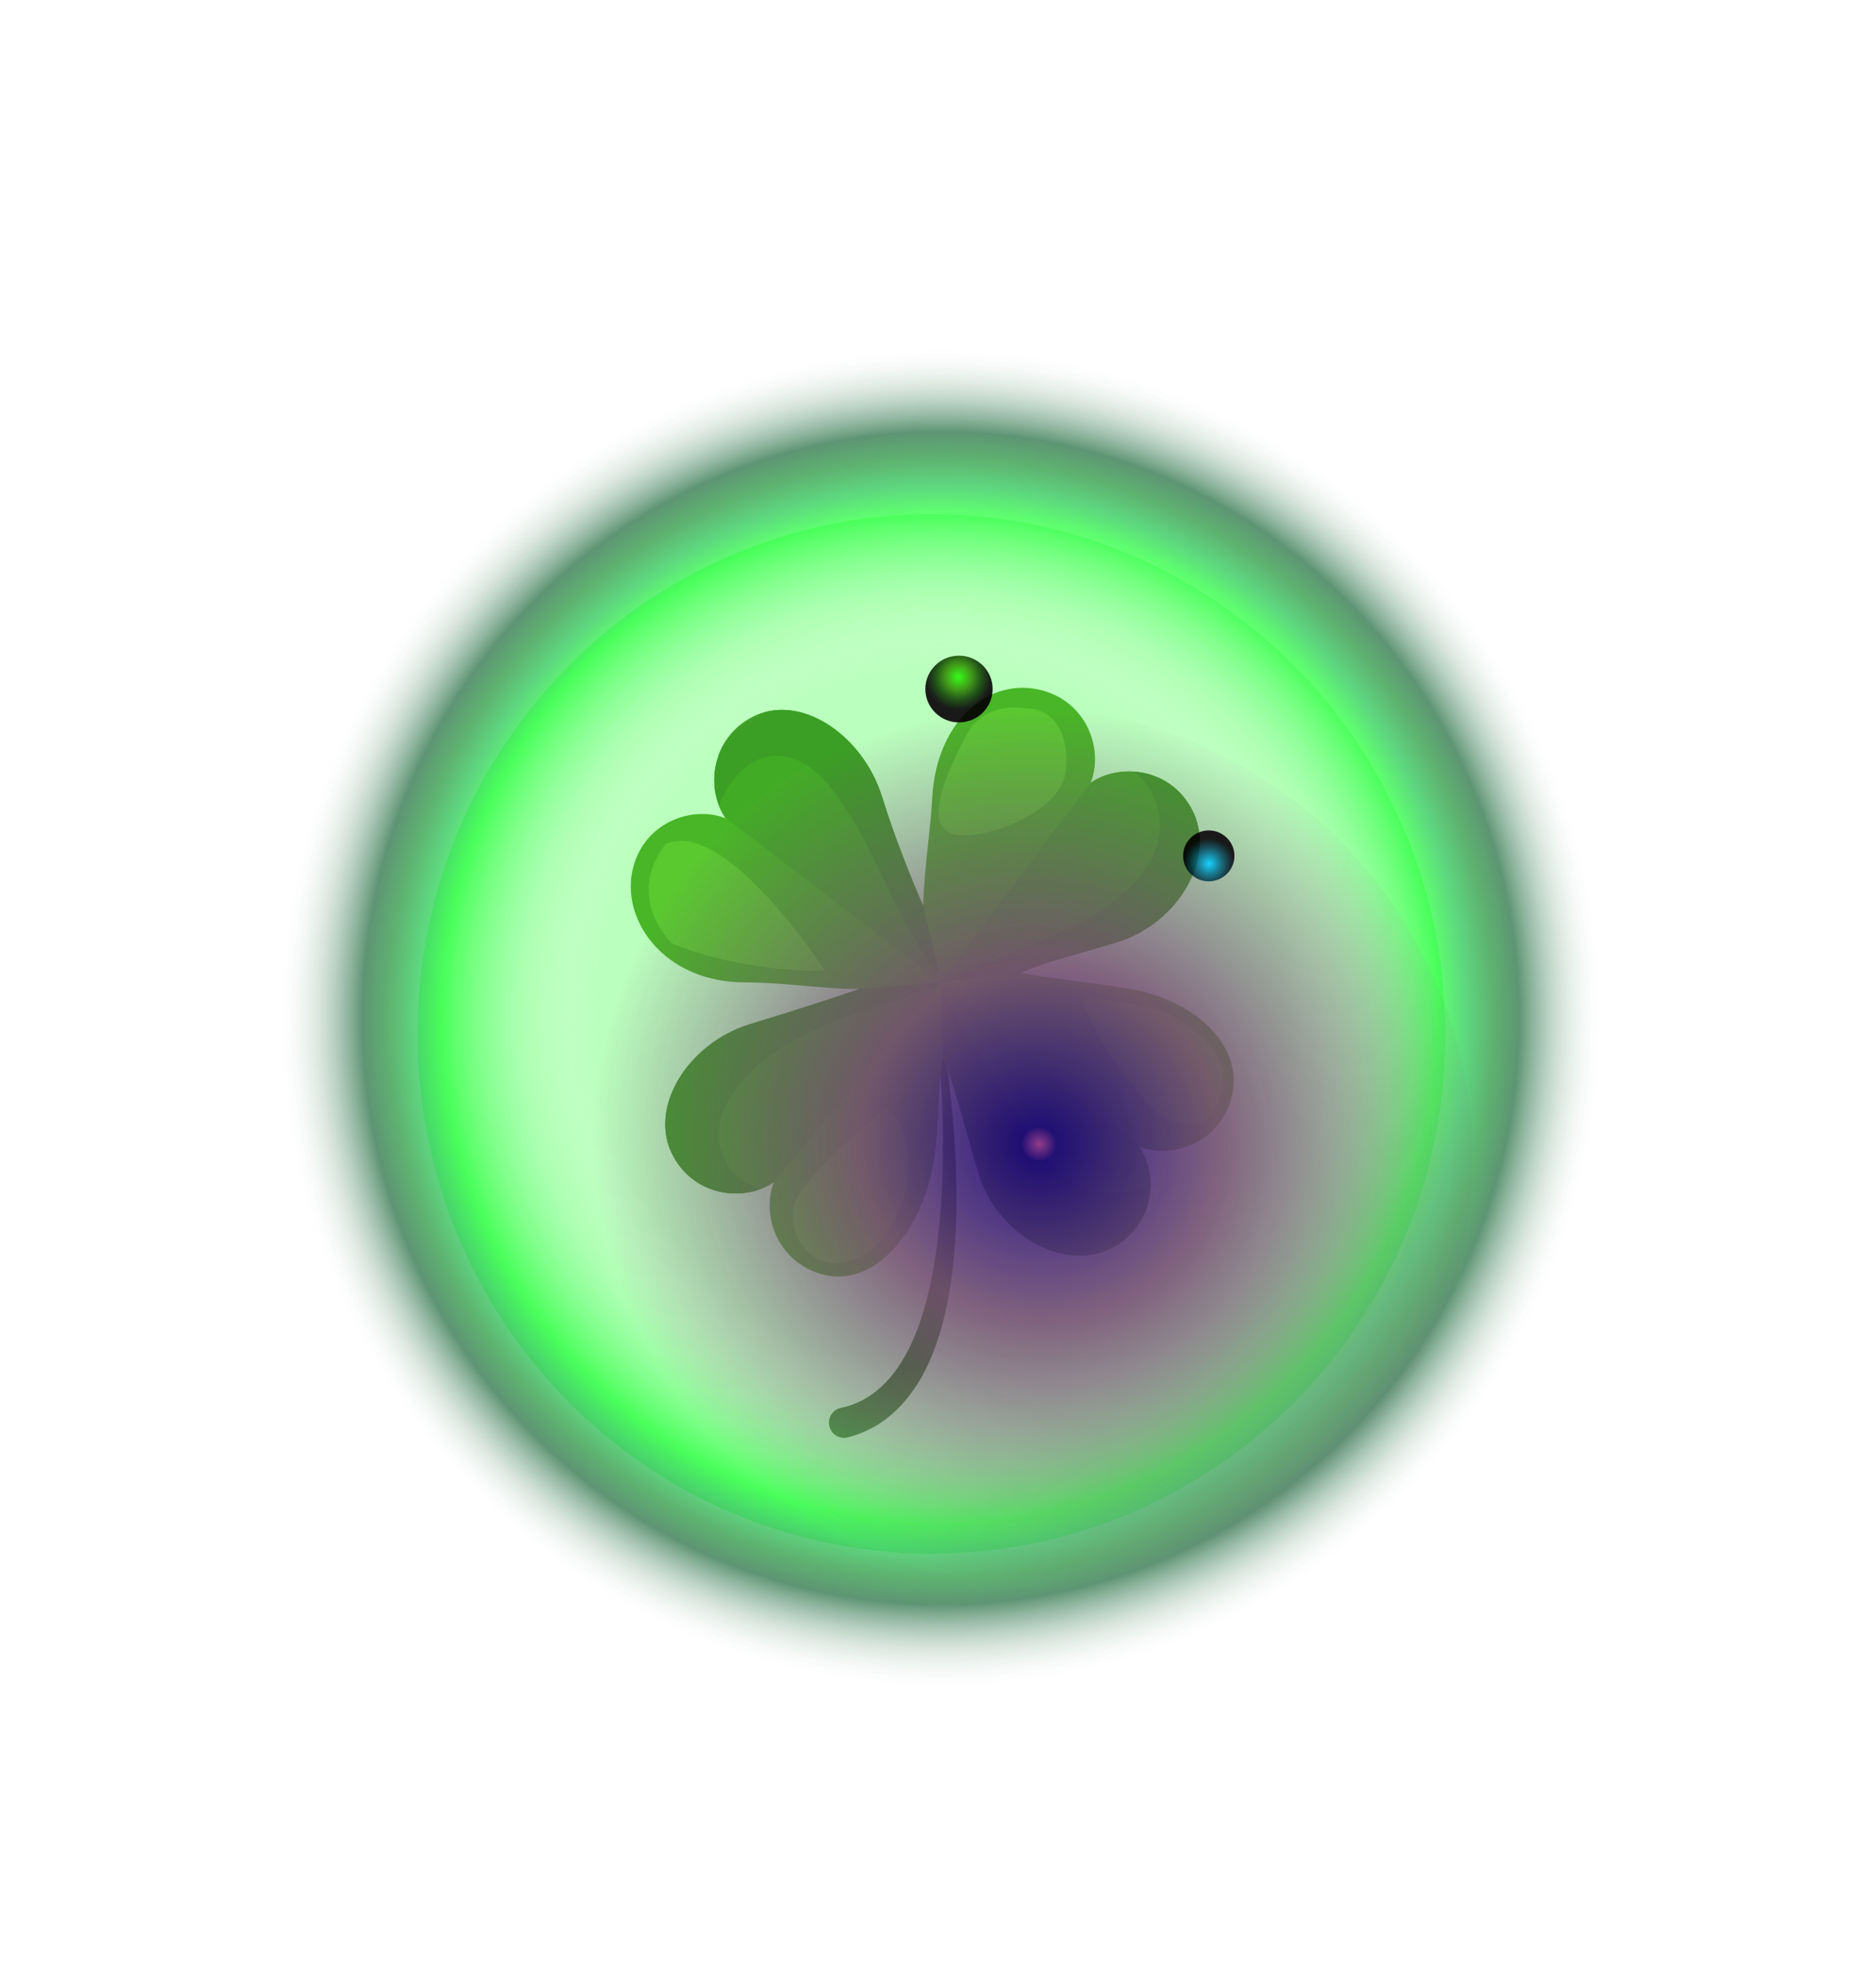 <?xml version="1.0" encoding="UTF-8"?>
<svg xmlns="http://www.w3.org/2000/svg" xmlns:xlink="http://www.w3.org/1999/xlink" version="1.1" viewBox="0 0 402 421">
  <defs>
    <style>
      .cls-1 {
        fill: none;
      }

      .cls-2 {
        fill: #5b8c30;
      }

      .cls-3 {
        fill: #639b30;
      }

      .cls-4 {
        mix-blend-mode: multiply;
        opacity: .3;
      }

      .cls-5, .cls-6, .cls-7, .cls-8, .cls-9 {
        isolation: isolate;
      }

      .cls-10 {
        fill: #527c2e;
      }

      .cls-6 {
        fill: url(#radial-gradient);
        opacity: .7;
      }

      .cls-6, .cls-7, .cls-8, .cls-11 {
        mix-blend-mode: screen;
      }

      .cls-12, .cls-7, .cls-8 {
        fill-rule: evenodd;
      }

      .cls-12, .cls-13 {
        fill: #00ff0a;
      }

      .cls-7 {
        fill: url(#radial-gradient-3);
      }

      .cls-8 {
        fill: url(#radial-gradient-4);
      }

      .cls-14 {
        opacity: .9;
      }

      .cls-15 {
        opacity: .5;
      }

      .cls-16 {
        fill: #7bb53e;
      }

      .cls-9 {
        fill: url(#radial-gradient-2);
        mix-blend-mode: lighten;
      }

      .cls-17 {
        fill: #374f21;
      }

      .cls-18 {
        fill: #517a2e;
      }
    </style>
    <radialGradient id="radial-gradient" cx="-95.32" cy="630.43" fx="-95.32" fy="630.43" r="1" gradientTransform="translate(13736.14 90716.91) scale(141.99 -143.55)" gradientUnits="userSpaceOnUse">
      <stop offset=".52" stop-color="#fff" stop-opacity="0"/>
      <stop offset=".75" stop-color="#00ff1a"/>
      <stop offset=".79" stop-color="#00bf35"/>
      <stop offset=".83" stop-color="#00861d"/>
      <stop offset=".87" stop-color="#005622"/>
      <stop offset="1" stop-color="#fff" stop-opacity="0"/>
    </radialGradient>
    <radialGradient id="radial-gradient-2" cx="-94.13" cy="630.33" fx="-94.13" fy="630.33" r="1" gradientTransform="translate(-17816.7 56924.72) rotate(26.39) scale(95.97 -93.27)" gradientUnits="userSpaceOnUse">
      <stop offset="0" stop-color="#993494"/>
      <stop offset=".04" stop-color="#1a037a"/>
      <stop offset=".4" stop-color="#725070"/>
      <stop offset="1" stop-color="#725070" stop-opacity="0"/>
    </radialGradient>
    <radialGradient id="radial-gradient-3" cx="-82.68" cy="602.5" fx="-82.68" fy="602.5" r="1" gradientTransform="translate(801.51 4452.89) scale(7.21 -7.15)" gradientUnits="userSpaceOnUse">
      <stop offset="0" stop-color="#05ff00"/>
      <stop offset=".04" stop-color="#22f100"/>
      <stop offset=".4" stop-color="#2c8b00"/>
      <stop offset=".69" stop-color="#094000"/>
      <stop offset=".9" stop-color="#011100"/>
      <stop offset="1" stop-color="#000"/>
    </radialGradient>
    <radialGradient id="radial-gradient-4" cx="-78.55" cy="593.38" fx="-78.55" fy="593.38" r="1" gradientTransform="translate(691.09 3418.94) scale(5.5 -5.45)" gradientUnits="userSpaceOnUse">
      <stop offset="0" stop-color="#00cfff"/>
      <stop offset=".04" stop-color="#00c4f1"/>
      <stop offset=".4" stop-color="#00718b"/>
      <stop offset=".69" stop-color="#003440"/>
      <stop offset=".9" stop-color="#000e11"/>
      <stop offset="1" stop-color="#000"/>
    </radialGradient>
  </defs>
  <!-- Generator: Adobe Illustrator 28.7.0, SVG Export Plug-In . SVG Version: 1.2.0 Build 55)  -->
  <g class="cls-5">
    <g id="Layer_1">
      <g>
        <path class="cls-3" d="M242.2,211.88c-8.86-1.48-16.98-2.27-23.64-3.46,6.51-2.78,12.95-4.16,20.75-6.57,13.24-4.08,21.59-18.38,15.98-28.65-2.82-5.16-7.63-7.6-12.35-7.9-3.39-.22-6.72.65-9.23,2.42,2.76-6.81-.52-17.07-10.24-19.77-11.28-3.13-22.78,6.24-23.7,22.9-.45,8.09-1.55,13.18-1.96,23,0,.08,0,.17-.01.25-2.68-6.22-6.22-15.02-8.8-23.38-4.08-13.24-17.73-22.58-28-16.97-7.6,4.15-9.31,12.65-6.96,18.77.36.95.82,1.84,1.37,2.65.04.05.07.11.11.16-6.81-2.76-17.07.52-19.77,10.24-3.13,11.28,6.49,24.89,23.83,24.89,8.75,0,16.29,1.42,24.56,1.42-7.35,2.58-15.71,5.17-23.51,7.57-13.24,4.08-21.94,18-16.33,28.28,4.13,7.56,12.56,9.29,18.67,7,.98-.37,1.91-.84,2.74-1.41.05-.04.11-.07.16-.11-2.76,6.81.52,17.07,10.24,19.77,11.28,3.13,21-9.07,23.69-22.66,1.41-7.1,1.13-14.29,1.75-20.55.23,3.49.39,6.98.47,10.47.31,17.53-.46,56.82-21.78,61.39-1.82.35-2.97,2.2-2.49,3.99.46,1.74,2.25,2.76,3.98,2.29,2.26-.6,4.46-1.53,6.45-2.77,19.37-12.29,18.14-50.49,14.8-76.24,2.31,6.29,4.51,15.27,6.77,22.61,4.08,13.24,18.57,21.28,28.84,15.67,5.73-3.13,8.11-8.72,7.93-13.91-.1-2.83-.95-5.55-2.45-7.67,6.81,2.76,17.07-.52,19.77-10.24,3.13-11.28-7.98-21.19-21.64-23.48h0Z"/>
        <path class="cls-2" d="M202.21,210.29s.1-.02.16-.03c.06,0,.12-.02.18-.03.06,0,.12-.02.19-.03.07,0,.14-.02.21-.03.07,0,.15-.02.22-.03.08-.01.15-.02.24-.03.08-.01.17-.02.25-.03.09-.01.17-.02.26-.03.09-.01.18-.02.26-.03.1-.01.19-.02.3-.04.1-.01.22-.03.32-.04.09-.01.18-.02.27-.03.2-.02.41-.05.62-.08.11-.01.23-.03.35-.04.11-.01.22-.03.33-.04.11-.01.23-.03.35-.04.12-.01.24-.03.36-.04.12-.01.24-.03.36-.04.12-.01.24-.03.35-.04.12-.01.24-.03.37-.04.13-.01.25-.03.38-.04.12-.01.24-.03.35-.04.12-.01.25-.03.37-.04.14-.02.29-.03.43-.05.1-.01.2-.02.31-.03.14-.01.28-.03.42-.05.11-.01.22-.03.33-.04.14-.02.28-.03.41-.05.11-.01.22-.02.33-.04.15-.02.3-.03.45-.05.05,0,.1-.01.15-.02.79-.09,1.55-.17,2.26-.24.11-.01.23-.02.34-.04.1-.01.19-.02.28-.03.1-.01.21-.02.31-.03.17-.02.34-.04.5-.05.02,0,.03,0,.05,0,.12-.01.24-.02.35-.04.11-.01.23-.02.34-.04.01,0,.02,0,.03,0,.16-.02.31-.03.45-.05.04,0,.07,0,.11-.01.11-.01.22-.02.32-.03.03,0,.06,0,.08,0,.1-.01.19-.02.27-.03.05,0,.1-.01.14-.01.03,0,.05,0,.08,0,.17-.02.31-.03.4-.04h0c.1,0,.16-.02.16-.02,6.51-2.78,12.95-4.16,20.75-6.57,13.24-4.08,21.59-18.38,15.98-28.65-2.82-5.16-7.63-7.6-12.35-7.9-3.39-.22-6.72.65-9.23,2.42,0,0-32.49,42.98-32.1,42.7.04-.03.2-.06.46-.11.04,0,.1-.02.15-.02h0Z"/>
        <path class="cls-2" d="M197.81,193.85c0,.09,0,.17-.01.25-2.68-6.22-6.22-15.02-8.8-23.38-4.08-13.24-17.73-22.58-28-16.97-7.6,4.15-9.31,12.65-6.96,18.77.36.95.82,1.84,1.37,2.65l46.2,35.24-.35-1.5-3.45-15.06h0Z"/>
        <path class="cls-2" d="M184.14,211.88c-7.35,2.58-15.71,5.17-23.51,7.57-13.24,4.08-21.94,18.01-16.33,28.28,4.13,7.56,12.56,9.29,18.67,7,.98-.37,1.91-.84,2.74-1.41l35.9-42.91-17.47,1.47h0Z"/>
        <path class="cls-2" d="M202.99,228.9c2.31,6.29,4.51,15.27,6.77,22.61,4.08,13.24,18.57,21.28,28.84,15.67,5.73-3.13,8.11-8.72,7.93-13.91-.1-2.84-.95-5.55-2.45-7.67l-42.46-35.19.39,16c.33.76.66,1.6.98,2.48h0Z"/>
        <path class="cls-17" d="M201.56,229.77c.23,3.49.39,6.98.47,10.47.31,17.53-.46,56.82-21.78,61.39-1.82.35-2.97,2.2-2.49,3.99.46,1.74,2.25,2.76,3.98,2.29,2.26-.6,4.46-1.53,6.45-2.77,19.37-12.3,18.14-50.49,14.8-76.25-.32-.88-.65-1.71-.98-2.48-.19,1.08-.33,2.21-.44,3.36Z"/>
        <path class="cls-16" d="M203.97,178.6c6.31,1.97,23.64-4.57,24.43-13.52.79-8.95-3.28-13.23-8.28-13.28,0,0-8.96-1.97-12.95,5.52-3.99,7.49-9.51,19.31-3.2,21.28h0Z"/>
        <path class="cls-16" d="M250.67,239.88c6.11,1.58,9.06,1.58,11.23-6.5,2.17-8.08-8.08-14.58-12.61-16.55-4.53-1.97-16.55-3.15-16.55-3.15-3.15.79,11.82,24.63,17.93,26.21Z"/>
        <path class="cls-16" d="M176.79,207.97s-21.28-32.84-34.09-27.16c0,0-9.06,9.82,1.18,21.25,0,0,13.4,6.11,32.9,5.91Z"/>
        <path class="cls-16" d="M189.94,237.32s-18.47,14.78-19.85,21.08c-1.38,6.31,4.05,15.22,13.6,11.17,9.55-4.06,15.86-23.58,6.26-32.25Z"/>
        <path class="cls-10" d="M247.95,172.74c2.75,9.91-4.96,17.8-12.68,22.68-4.77,3.02-10.01,5.25-15.2,7.43-6,2.52-12.08,4.86-18.05,7.47.02,0,.04,0,.06,0,.05,0,.1-.02.15-.03.05,0,.1-.02.16-.02.06,0,.12-.02.18-.03.06,0,.12-.02.19-.03.07,0,.14-.02.21-.03.07,0,.15-.02.22-.03.08-.01.15-.02.24-.03.08-.01.17-.02.25-.03s.17-.02.26-.03c.09-.01.18-.02.26-.03.1-.01.19-.02.3-.04.1-.01.22-.03.32-.04.09-.01.18-.02.27-.03.2-.02.41-.05.62-.07.11-.01.23-.03.35-.04.11-.01.22-.03.33-.04.11-.01.23-.03.35-.04.12-.01.24-.03.36-.04.12-.01.24-.03.36-.04.12-.01.24-.03.35-.04.12-.01.24-.03.37-.04.13-.01.25-.03.38-.04.12-.01.24-.03.35-.04.12-.01.25-.03.37-.04.14-.02.29-.03.43-.05.1-.01.2-.02.31-.03.14-.02.28-.03.42-.05.11-.01.22-.02.33-.04.14-.01.28-.03.41-.04.11-.01.22-.02.33-.04.15-.02.3-.03.45-.05.05,0,.1-.01.15-.02.79-.09,1.55-.17,2.26-.24.11-.01.23-.03.34-.04.1,0,.19-.02.28-.03.1-.01.21-.02.31-.03.17-.02.34-.04.5-.05.02,0,.03,0,.05,0,.12-.01.24-.02.35-.04.11-.01.23-.02.34-.04.01,0,.02,0,.03,0,.16-.02.31-.03.45-.05.04,0,.07,0,.11-.01.11-.01.22-.02.32-.03.03,0,.06,0,.08,0,.1-.01.19-.02.27-.03.05,0,.1,0,.14-.01.03,0,.05,0,.08,0,.17-.02.31-.03.4-.04h0c.1-.01.16-.02.16-.02,6.51-2.78,12.95-4.16,20.75-6.57,13.24-4.08,21.59-18.38,15.98-28.65-2.82-5.16-7.63-7.6-12.35-7.9,2.4,1.76,4.15,4.38,5,7.45h0Z"/>
        <path class="cls-18" d="M161.64,163.14c3.85-2.06,8.21-1.34,11.7,1.11,2.38,1.66,4.31,3.87,5.98,6.23,1.86,2.65,3.61,5.38,5.18,8.21,5.58,10.1,9.38,21.27,16.77,30.22l-3.45-15.06c0,.08,0,.17,0,.25-2.68-6.22-6.22-15.01-8.8-23.38-4.08-13.24-17.73-22.58-28-16.97-7.6,4.15-9.31,12.65-6.96,18.77,1.58-3.83,3.96-7.44,7.6-9.39h0Z"/>
        <path class="cls-10" d="M154.4,245.84c-1.39-5.88,1.81-11.37,5.76-15.46,4.03-4.17,9.03-7.29,14.26-9.72,5.27-2.44,10.8-4.24,16.34-5.93,3.47-1.06,6.88-2.33,10.27-3.63l.57-.68-17.47,1.47c-7.35,2.58-15.71,5.17-23.51,7.57-13.24,4.08-21.94,18.01-16.33,28.28,4.13,7.56,12.56,9.29,18.67,7-1.6-.68-3.21-1.36-4.59-2.39-2.12-1.57-3.38-3.96-3.98-6.5h0Z"/>
        <path class="cls-10" d="M219.28,241.07c-6.51-9.71-12.69-19.74-17.66-30.34l.39,15.69c.33.77.66,1.6.98,2.48,2.31,6.29,4.51,15.27,6.77,22.61,4.08,13.24,18.56,21.28,28.84,15.67,5.73-3.13,8.11-8.72,7.93-13.91-2.22,1.49-5.15,2.27-7.46,2.46-8.99.74-15.37-8.09-19.78-14.66h0Z"/>
      </g>
      <g class="cls-11">
        <g class="cls-14">
          <g class="cls-4">
            <path class="cls-12" d="M309.71,221.5c0,4.51-.27,8.96-.79,13.33-.09.86-.21,1.69-.33,2.53-.21,1.53-.46,3.05-.74,4.54-4.95,27.05-19.6,50.68-40.17,67.05-1.04.84-2.1,1.64-3.17,2.44-18.21,13.45-40.63,21.38-64.9,21.38-21.22,0-41.05-6.08-57.87-16.59-.83-.52-1.64-1.05-2.47-1.59-29.98-19.87-49.78-54.15-49.78-93.11,0-25.05,8.18-48.17,22-66.75,1.16-1.55,2.35-3.08,3.58-4.56,20.2-24.43,50.57-39.97,84.52-39.97,60.21,0,109.14,48.88,110.07,109.54,0,.59.02,1.18.02,1.76l.04-.02Z"/>
            <path class="cls-12" d="M309.71,221.5c0,40.95-21.87,76.73-54.45,96.07-16.32,9.68-35.34,15.24-55.63,15.24s-41.05-6.08-57.87-16.59c-31.36-19.6-52.23-54.69-52.23-94.69,0-1.44.04-2.87.09-4.31,1.55,40.73,24.73,75.84,58.29,93.93,15.42,8.32,33.03,13.03,51.73,13.03s36.8-4.85,52.38-13.38c33.19-18.18,56.09-53.1,57.62-93.57.05,1.43.09,2.87.09,4.31l-.04-.02Z"/>
            <path class="cls-12" d="M296.72,168.95l-8.07,5.54-6.89,4.74c-14.67-32.84-45.91-55.53-82.08-55.53-27.53,0-52.22,13.13-68.9,33.91l-13.24-10.21c5.02-5.68,10.63-10.85,16.69-15.4,11.23-8.39,24.08-14.68,38-18.28,8.78-2.28,17.96-3.49,27.44-3.49,20.5,0,39.68,5.67,56.1,15.52,17.24,10.34,31.44,25.32,40.94,43.21v-.02Z"/>
            <path class="cls-12" d="M184.85,331.8c-53.81-7.31-95.3-53.9-95.3-110.3,0-20.22,5.34-39.18,14.67-55.54l14.63,10.46c-6.54,13.49-10.22,28.82-10.22,45.07,0,38.12,20.29,71.15,49.9,87.28l26.32,23.02.02.02Z"/>
            <path class="cls-12" d="M309.71,221.5c0,46.81-28.57,86.87-69.06,103.3l9.91-22.24c24.18-17.59,40.08-47.33,40.08-81.08,0-12.12-2.04-23.72-5.8-34.41l15.42-10.73c6.06,13.79,9.45,29.08,9.45,45.15Z"/>
            <path class="cls-12" d="M128.59,160.75l-3.37,4.29-13.7-10.3c1.16-1.55,2.34-3.08,3.58-4.56l13.48,10.59v-.02Z"/>
            <path class="cls-12" d="M255.26,317.56c-16.32,9.68-35.34,15.24-55.63,15.24s-41.05-6.08-57.87-16.59c-.32-.98-.26-1.94.26-2.89.56-1.23,2.7-1.91,5.87-2.19,11.49-1.05,36.75,2.83,51.71,2.19,21.71-.12,45.1-2.94,52.38-2.53.99.05,1.67.16,2.03.36.05.04.09.05.14.07,2.38,1.3,2.77,4.46,1.09,6.36v-.02Z"/>
            <path class="cls-13" d="M307.88,241.92c-9.48,51.71-54.34,90.88-108.24,90.88-21.22,0-41.05-6.08-57.87-16.59,39.89-2.92,77.2-9.12,109.84-21.28l1.76-5.31c26.72-7.47,45.6-22.95,54.5-47.7Z"/>
            <path class="cls-13" d="M143.78,228.23c0,2.55-1.64,4.63-5.02,4.63s-6.13-2.07-6.13-4.63,2.75-4.63,6.13-4.63,5.02,2.07,5.02,4.63Z"/>
            <path class="cls-13" d="M309.71,221.5c0,4.51-.26,8.96-.79,13.33-1.99-1.03-4.39-2.78-4.95-5.38-.48-2.21,3.12-6.59,5.71-9.69,0,.59.02,1.18.02,1.76l.02-.02Z"/>
            <path class="cls-13" d="M288.64,174.47l-6.89,4.74c-14.66-32.84-45.91-55.53-82.08-55.53,35.02-2.62,75.58,18.07,88.98,50.79Z"/>
            <path class="cls-13" d="M199.65,123.68c-27.53,0-52.22,13.13-68.9,33.91l-13.24-10.21c5.02-5.68,10.63-10.85,16.69-15.4l-4.07,5.9c25.88-11.19,48.58-14.77,69.52-14.18v-.02Z"/>
            <path class="cls-13" d="M135.19,144.76c-1.46-.11-2.93.2-4.21.91-.97.55-1.45,1.09-.63,1.6,1.3.82,7.44-1.43,6.86-2.05-.26-.29-1.13-.41-2.01-.48v.02Z"/>
            <path class="cls-13" d="M143.07,138.71c-1.82,0-4.55.11-3.33,1.12,1.22,1.02,6.06-.11,5.85-.57-.19-.46-2.52-.57-2.52-.57v.02Z"/>
            <path class="cls-13" d="M250.26,129.1c-22.24-13.08-50.62-16.54-76.88-10.42l-1.14-4.99c8.78-2.28,17.96-3.49,27.44-3.49,17.75,0,34.53,4.24,49.37,11.8l1.23,7.11h-.02Z"/>
            <path class="cls-13" d="M268.04,152.04c0,3.28-2.63,5.93-5.87,5.93s-5.87-2.65-5.87-5.93,2.63-5.93,5.87-5.93,5.87,2.65,5.87,5.93Z"/>
            <path class="cls-12" d="M117.59,240.81s-3.93,26.96,0,27.26c3.93.3,0-27.26,0-27.26Z"/>
            <path class="cls-12" d="M125.57,265.21s-4.04,16.45,0,16.04c4.04-.41,0-16.04,0-16.04Z"/>
            <path class="cls-12" d="M137.08,273.23s-2.12,12.78-1.52,14.13c.6,1.36,3.63,6.24,4.55,4.7.55-.93-.42-2.94-1.27-4.38-.69-1.18-1.11-2.49-1.18-3.87l-.58-10.59Z"/>
            <path class="cls-13" d="M146.99,292.36s-1.71,7.98-.4,8.48.4-8.48.4-8.48Z"/>
            <path class="cls-13" d="M128.6,256.39c0,1.55-.28,2.82-.62,2.82s-.62-1.27-.62-2.82.28-2.82.62-2.82.62,1.26.62,2.82Z"/>
            <path class="cls-13" d="M134.15,269.45c0,2.33-.49,4.24-1.11,4.24s-1.11-1.89-1.11-4.24.49-4.24,1.11-4.24,1.11,1.89,1.11,4.24Z"/>
            <path class="cls-13" d="M132.23,285.59s-2.56,8.79-.3,8.86c2.26.07.3-8.86.3-8.86Z"/>
            <path class="cls-13" d="M142.47,301.22c.54,0,.97-.44.97-.98s-.43-.98-.97-.98-.97.44-.97.98.43.98.97.98Z"/>
            <path class="cls-13" d="M272.8,290.64c-1.83,2.8-3.81,11.62-5.09,18.34-1.04.84-2.1,1.64-3.17,2.44-.14-1.41-.28-3.15-.37-5.31-.48-11.64,3.65-17.57,5.8-19.48,2.15-1.91,5.92-.68,2.84,4.01Z"/>
            <path class="cls-13" d="M305.51,200.99c0,2.44-1.2,4.42-2.66,4.42s-2.33-1.98-2.33-4.42,1.36-3.33,2.82-3.33,2.15.89,2.15,3.33h.02Z"/>
          </g>
          <path class="cls-6" d="M301.4,319.37c55.45-56.06,55.45-146.95,0-203.01-55.45-56.06-145.36-56.06-200.81,0-55.45,56.06-55.45,146.95,0,203.01,55.45,56.06,145.35,56.06,200.81,0Z"/>
          <path class="cls-9" d="M306.4,288.08c22.51-46.37,2.26-103.05-45.23-126.61-47.49-23.56-104.23-5.07-126.74,41.29-22.51,46.37-2.26,103.05,45.23,126.61s104.23,5.07,126.74-41.29Z"/>
          <path class="cls-7" d="M212.71,147.62c0,3.94-3.23,7.15-7.21,7.15s-7.21-3.21-7.21-7.15,3.23-7.15,7.21-7.15,7.21,3.21,7.21,7.15Z"/>
          <path class="cls-8" d="M264.52,183.36c0,3.01-2.47,5.45-5.5,5.45s-5.5-2.44-5.5-5.45,2.47-5.45,5.5-5.45,5.5,2.44,5.5,5.45Z"/>
        </g>
        <g class="cls-15">
          <rect class="cls-1" x="90.72" y="110.32" width="218.88" height="222.2"/>
          <rect class="cls-1" x="138.74" y="122.22" width="175" height="203.8"/>
        </g>
      </g>
    </g>
  </g>
</svg>